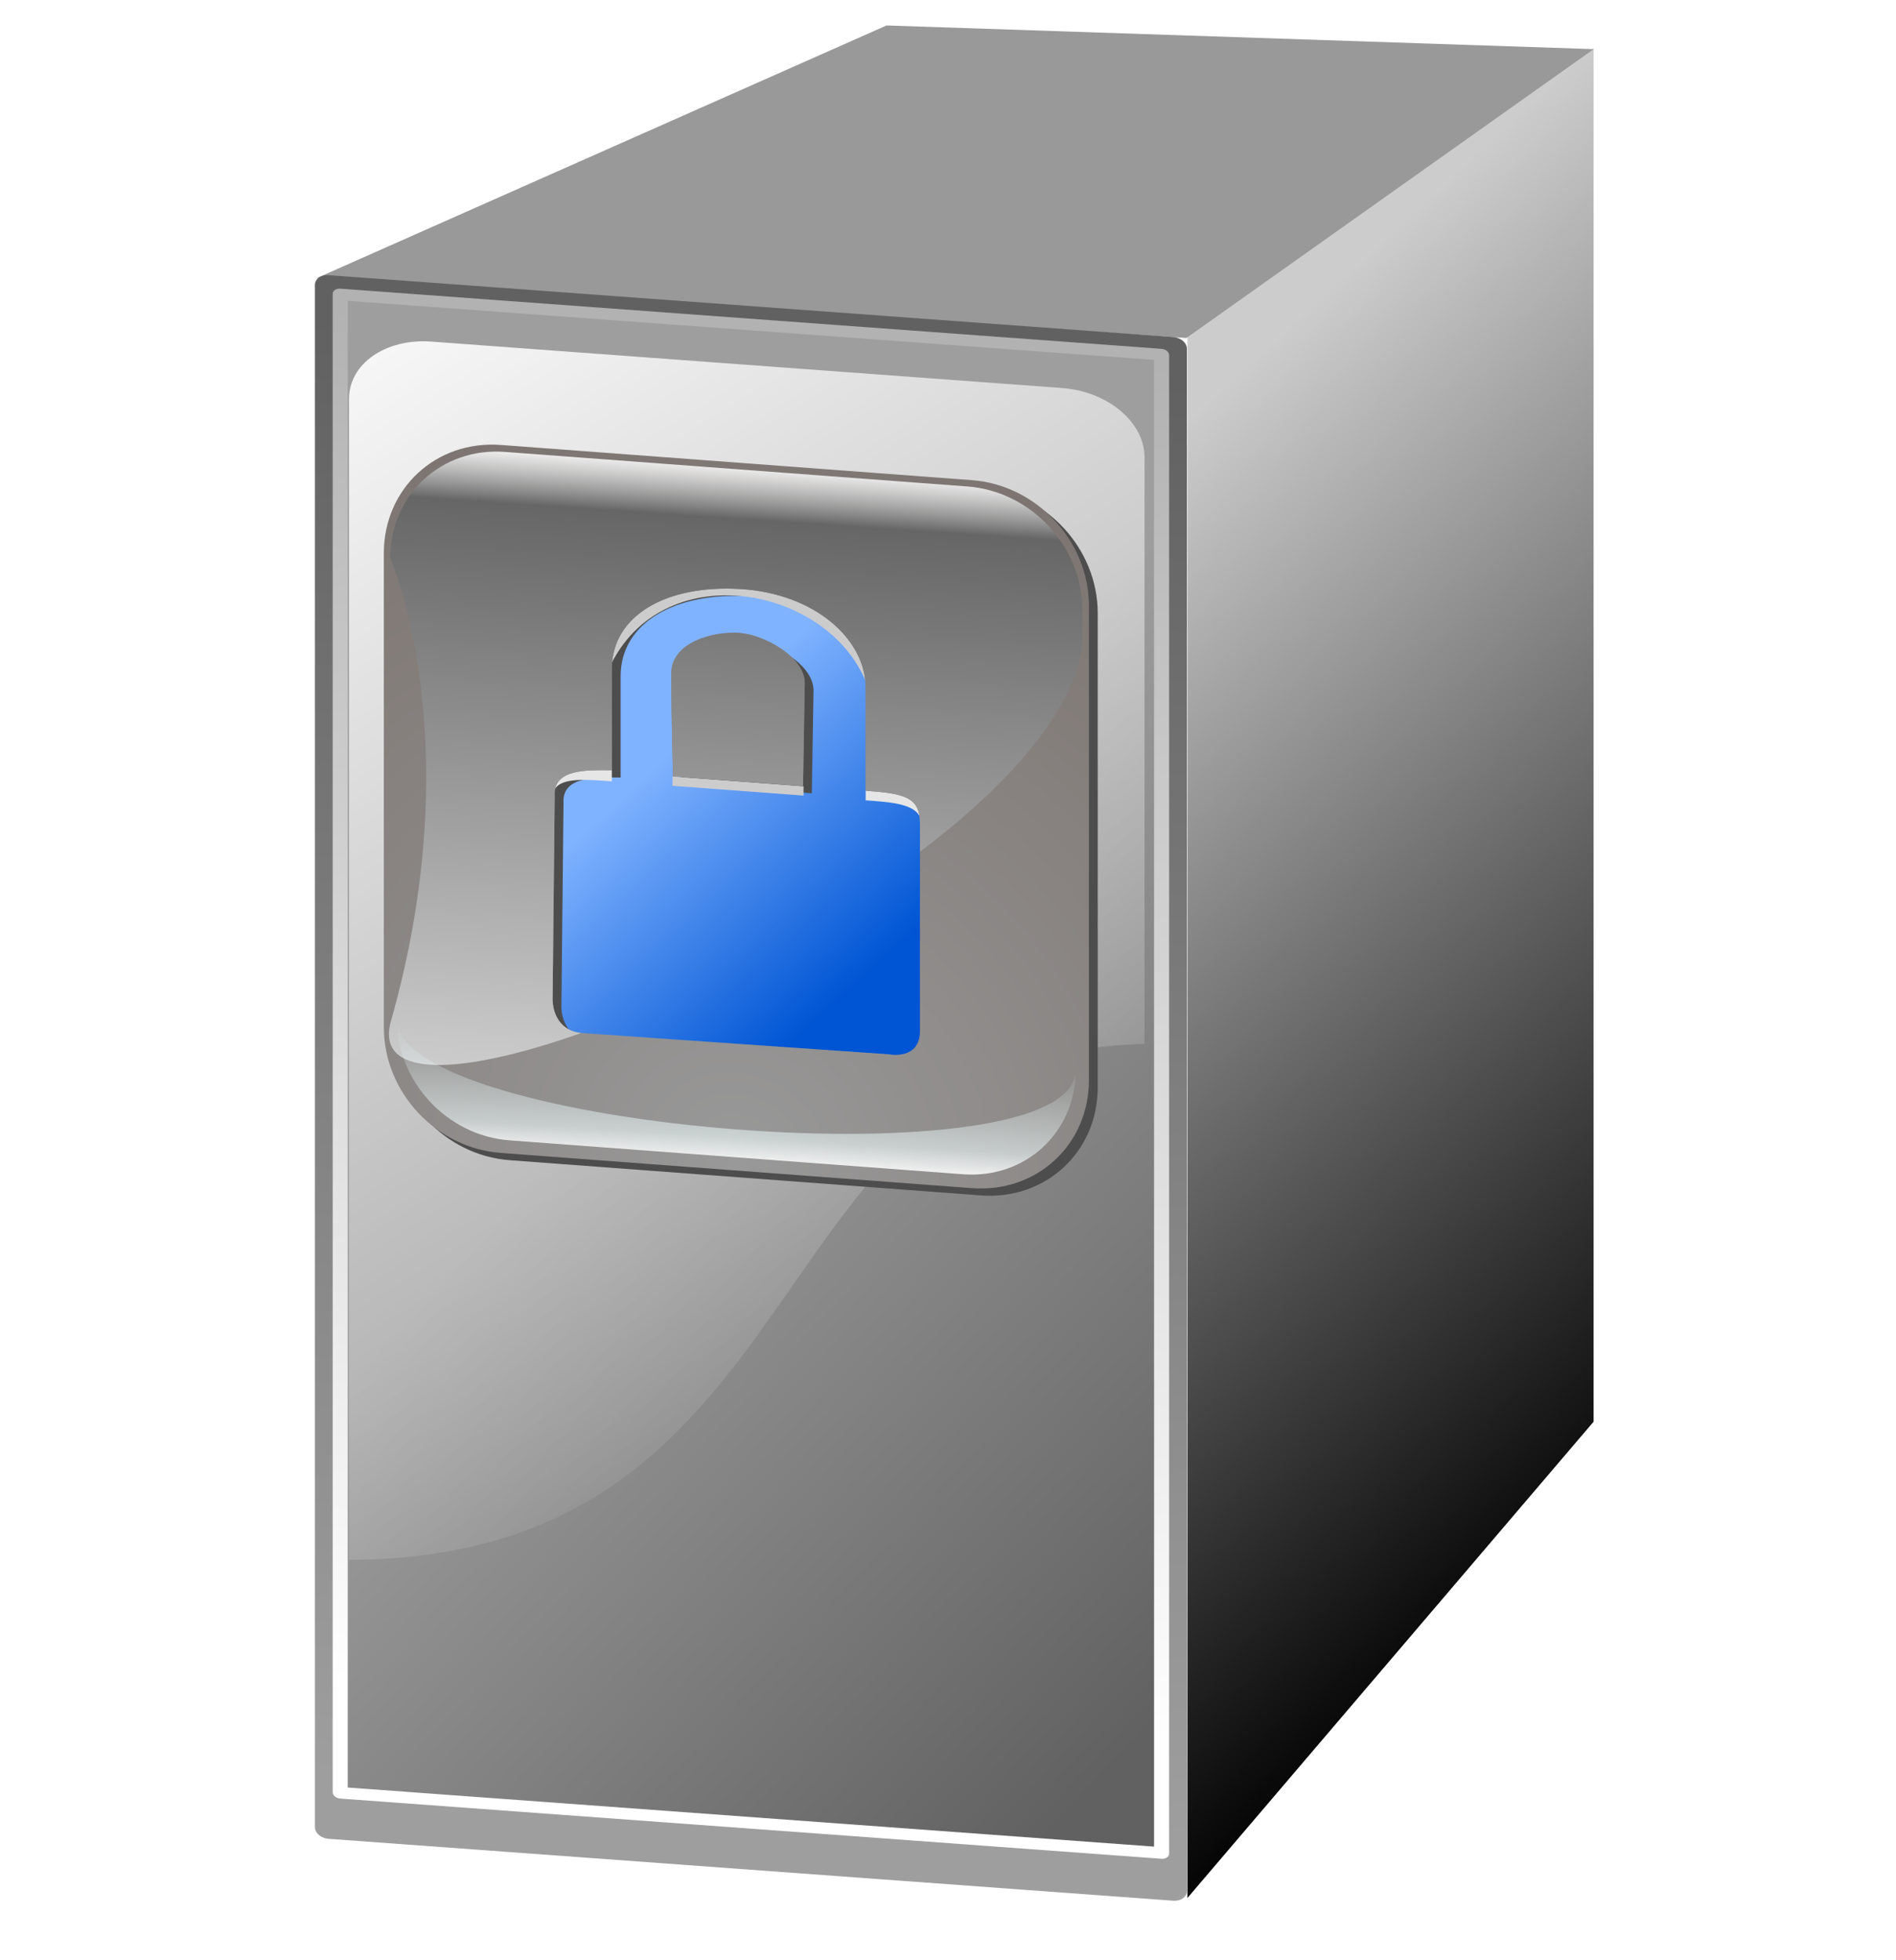<?xml version="1.0" encoding="UTF-8" standalone="no"?>
<svg
   xmlns:dc="http://purl.org/dc/elements/1.1/"
   xmlns:cc="http://creativecommons.org/ns#"
   xmlns:rdf="http://www.w3.org/1999/02/22-rdf-syntax-ns#"
   xmlns:svg="http://www.w3.org/2000/svg"
   xmlns="http://www.w3.org/2000/svg"
   xmlns:xlink="http://www.w3.org/1999/xlink"
   xmlns:sodipodi="http://sodipodi.sourceforge.net/DTD/sodipodi-0.dtd"
   xmlns:inkscape="http://www.inkscape.org/namespaces/inkscape"
   width="119"
   height="123"
   viewBox="0.023 -0.342 119 123"
   overflow="visible"
   enable-background="new 0.023 -0.342 119 123"
   xml:space="preserve"
   id="svg1"
   sodipodi:version="0.32"
   inkscape:version="0.91 r13725"
   sodipodi:docname="server-auth.svg"
   inkscape:export-filename="/home/arcisz/Desktop/Projekty/mycomputer.png"
   inkscape:export-xdpi="96.809998"
   inkscape:export-ydpi="96.809998"
   version="1.1"><defs
     id="defs168"><linearGradient
       inkscape:collect="always"
       id="linearGradient4362"><stop
         style="stop-color:#0055d4;stop-opacity:1"
         offset="0"
         id="stop4364" /><stop
         style="stop-color:#80b3ff;stop-opacity:1"
         offset="1"
         id="stop4366" /></linearGradient><inkscape:perspective
       sodipodi:type="inkscape:persp3d"
       inkscape:vp_x="-224.69317 : 130.60723 : 1"
       inkscape:vp_y="0 : 3956.0301 : 0"
       inkscape:vp_z="187.67774 : 159.2498 : 1"
       inkscape:persp3d-origin="-26.325296 : -161.18864 : 1"
       id="perspective4220" /><linearGradient
       id="linearGradient2049"><stop
         offset="0.034"
         style="stop-color:#00ff00;stop-opacity:1;"
         id="stop2050" /><stop
         offset="1"
         style="stop-color:#009700;stop-opacity:1;"
         id="stop2051" /></linearGradient><linearGradient
       id="linearGradient2020"><stop
         offset="0"
         style="stop-color:#9e9e9e;stop-opacity:1;"
         id="stop2022" /><stop
         offset="1"
         style="stop-color:#616161;stop-opacity:1;"
         id="stop2021" /></linearGradient><linearGradient
       id="linearGradient2017"><stop
         offset="0"
         style="stop-color:#9e9e9e;stop-opacity:1;"
         id="stop2019" /><stop
         offset="1"
         style="stop-color:#616161;stop-opacity:1;"
         id="stop2018" /></linearGradient><linearGradient
       id="linearGradient2001"><stop
         offset="0.034"
         style="stop-color:#ffffff;stop-opacity:1;"
         id="stop2003" /><stop
         offset="1"
         style="stop-color:#878787;stop-opacity:1;"
         id="stop2002" /></linearGradient><linearGradient
       id="linearGradient1987"><stop
         offset="0.034"
         style="stop-color:#ffffff;stop-opacity:1;"
         id="stop1989" /><stop
         offset="1"
         style="stop-color:#b2b2b2;stop-opacity:1;"
         id="stop1988" /></linearGradient><linearGradient
       id="linearGradient1939"><stop
         offset="0"
         style="stop-color:#ffffff;stop-opacity:1;"
         id="stop1941" /><stop
         offset="1"
         style="stop-color:#cfcfcf;stop-opacity:1;"
         id="stop1940" /></linearGradient><linearGradient
       id="linearGradient1925"><stop
         offset="0"
         style="stop-color:#ffffff;stop-opacity:1;"
         id="stop1927" /><stop
         offset="1"
         style="stop-color:#ffffff;stop-opacity:0;"
         id="stop1926" /></linearGradient><linearGradient
       id="linearGradient1910"><stop
         offset="0.034"
         style="stop-color:#ffffff;stop-opacity:1;"
         id="stop1912" /><stop
         offset="1"
         style="stop-color:#b2b2b2;stop-opacity:1;"
         id="stop1911" /></linearGradient><linearGradient
       id="linearGradient1902"><stop
         offset="0"
         style="stop-color:#9e9e9e;stop-opacity:1;"
         id="stop1904" /><stop
         offset="1"
         style="stop-color:#616161;stop-opacity:1;"
         id="stop1903" /></linearGradient><linearGradient
       id="linearGradient1895"><stop
         offset="0"
         style="stop-color:#cccccc;stop-opacity:1;"
         id="stop1897" /><stop
         offset="1"
         style="stop-color:#616161;stop-opacity:1;"
         id="stop1896" /></linearGradient><linearGradient
       inkscape:collect="always"
       xlink:href="#linearGradient1902"
       id="linearGradient1894"
       gradientTransform="matrix(0.657,0,0,1.528,-53.632,0.794)"
       x1="167.027"
       y1="72.893"
       x2="167.027"
       y2="7.541"
       gradientUnits="userSpaceOnUse" /><linearGradient
       inkscape:collect="always"
       xlink:href="#linearGradient1902"
       id="linearGradient1901"
       gradientTransform="matrix(0.657,0,0,1.528,-52.129,4.357)"
       x1="131.02"
       y1="69.246"
       x2="131.02"
       y2="6.213"
       gradientUnits="userSpaceOnUse" /><linearGradient
       inkscape:collect="always"
       xlink:href="#linearGradient1925"
       id="linearGradient1924"
       gradientTransform="scale(0.739,1.353)"
       x1="108.457"
       y1="33.613"
       x2="134.875"
       y2="60.464"
       gradientUnits="userSpaceOnUse" /><linearGradient
       inkscape:collect="always"
       xlink:href="#linearGradient1902"
       id="linearGradient1928"
       gradientUnits="userSpaceOnUse"
       gradientTransform="matrix(0.684,0,0,1.587,-58.23,3.466)"
       x1="151.293"
       y1="29.794"
       x2="174.058"
       y2="65.576" /><linearGradient
       inkscape:collect="always"
       xlink:href="#linearGradient1910"
       id="linearGradient1929"
       gradientUnits="userSpaceOnUse"
       gradientTransform="matrix(0.668,0,0,1.562,-54,4.74)"
       x1="147.334"
       y1="66.202"
       x2="147.334"
       y2="5.227" /><linearGradient
       inkscape:collect="always"
       xlink:href="#linearGradient1939"
       id="linearGradient1977"
       gradientUnits="userSpaceOnUse"
       gradientTransform="matrix(1.718,0,0,0.234,1.496,65.513)"
       x1="47.611"
       y1="20.174"
       x2="56.111"
       y2="53.457" /><linearGradient
       inkscape:collect="always"
       xlink:href="#linearGradient1902"
       id="linearGradient1978"
       gradientUnits="userSpaceOnUse"
       gradientTransform="matrix(1.587,0,0,0.212,1.496,66.295)"
       x1="59.365"
       y1="40.895"
       x2="59.437"
       y2="19.193" /><linearGradient
       inkscape:collect="always"
       xlink:href="#linearGradient1939"
       id="linearGradient1980"
       gradientUnits="userSpaceOnUse"
       gradientTransform="matrix(1.718,0,0,0.24,1.496,63.591)"
       x1="47.611"
       y1="20.174"
       x2="56.111"
       y2="53.457" /><linearGradient
       inkscape:collect="always"
       xlink:href="#linearGradient1902"
       id="linearGradient1981"
       gradientUnits="userSpaceOnUse"
       gradientTransform="matrix(1.587,0,0,0.218,1.496,64.394)"
       x1="59.365"
       y1="40.895"
       x2="59.437"
       y2="19.193" /><linearGradient
       inkscape:collect="always"
       xlink:href="#linearGradient1925"
       id="linearGradient2058"
       gradientTransform="matrix(0.685,0.066,0,1.368,-50.53,-1.032)"
       x1="106.479"
       y1="3.351"
       x2="134.771"
       y2="65.581"
       gradientUnits="userSpaceOnUse" /><filter
       inkscape:collect="always"
       id="filter26743"><feGaussianBlur
         inkscape:collect="always"
         stdDeviation="1.745"
         id="feGaussianBlur26745" /></filter><radialGradient
       inkscape:collect="always"
       xlink:href="#linearGradient4887"
       id="radialGradient26679"
       gradientUnits="userSpaceOnUse"
       gradientTransform="matrix(2.297,0,0,2.307,-262.783,-156.167)"
       cx="202.644"
       cy="119.648"
       fx="202.644"
       fy="119.648"
       r="58.284" /><linearGradient
       id="linearGradient4887"><stop
         id="stop4889"
         offset="0"
         style="stop-color:#999999;stop-opacity:1" /><stop
         id="stop4891"
         offset="1"
         style="stop-color:#7b726e;stop-opacity:1" /></linearGradient><linearGradient
       inkscape:collect="always"
       xlink:href="#linearGradient4879"
       id="linearGradient26681"
       gradientUnits="userSpaceOnUse"
       x1="202.153"
       y1="4.564"
       x2="202.915"
       y2="106.53" /><linearGradient
       id="linearGradient4879"><stop
         style="stop-color:#ffffff;stop-opacity:0.862;"
         offset="0"
         id="stop4881" /><stop
         id="stop4883"
         offset="0.083"
         style="stop-color:#666666;stop-opacity:1" /><stop
         style="stop-color:#cccccc;stop-opacity:1"
         offset="1"
         id="stop4885" /></linearGradient><linearGradient
       inkscape:collect="always"
       xlink:href="#linearGradient26578"
       id="linearGradient26683"
       gradientUnits="userSpaceOnUse"
       x1="200.474"
       y1="118.723"
       x2="200.203"
       y2="99.468" /><linearGradient
       id="linearGradient26578"><stop
         style="stop-color:#ffffff;stop-opacity:0.862;"
         offset="0"
         id="stop26580" /><stop
         id="stop26582"
         offset="0.196"
         style="stop-color:#f3ffff;stop-opacity:0.561;" /><stop
         style="stop-color:#e8ffff;stop-opacity:0"
         offset="1"
         id="stop26584" /></linearGradient><linearGradient
       inkscape:collect="always"
       xlink:href="#linearGradient4362"
       id="linearGradient4368"
       x1="-27.456"
       y1="52.378"
       x2="-40.595"
       y2="41.394"
       gradientUnits="userSpaceOnUse" /><linearGradient
       inkscape:collect="always"
       xlink:href="#linearGradient2020"
       id="linearGradient4265"
       gradientTransform="matrix(0.657,0,0,1.528,-52.129,4.357)"
       x1="131.02"
       y1="69.246"
       x2="131.02"
       y2="6.213"
       gradientUnits="userSpaceOnUse" /><linearGradient
       inkscape:collect="always"
       xlink:href="#linearGradient2020"
       id="linearGradient4267"
       gradientUnits="userSpaceOnUse"
       gradientTransform="matrix(0.684,0,0,1.587,-58.23,3.466)"
       x1="151.293"
       y1="29.794"
       x2="174.058"
       y2="65.576" /><linearGradient
       inkscape:collect="always"
       xlink:href="#linearGradient4335"
       id="linearGradient4341"
       x1="96.967"
       y1="120.001"
       x2="78.129"
       y2="31.376"
       gradientUnits="userSpaceOnUse"
       gradientTransform="matrix(0.995,-0.703,0,1.025,0.163,45.811)" /><linearGradient
       inkscape:collect="always"
       id="linearGradient4335"><stop
         style="stop-color:#000000;stop-opacity:1;"
         offset="0"
         id="stop4337" /><stop
         style="stop-color:#cccccc;stop-opacity:1"
         offset="1"
         id="stop4339" /></linearGradient></defs><sodipodi:namedview
     id="base"
     pagecolor="#ffffff"
     bordercolor="#666666"
     borderopacity="1.0"
     inkscape:pageopacity="0.0"
     inkscape:pageshadow="2"
     inkscape:zoom="7.9999999"
     inkscape:cx="54.606862"
     inkscape:cy="70.303808"
     inkscape:window-width="2560"
     inkscape:window-height="1378"
     inkscape:window-x="0"
     inkscape:window-y="0"
     inkscape:current-layer="g4293"
     showguides="true"
     inkscape:guide-bbox="true"
     showgrid="false"
     inkscape:window-maximized="1" /><g
     id="g4345"
     transform="matrix(1.238,0,0,0.95,-8.46,6.539)"><g
       id="g4456"
       transform="translate(1.616,-2.106)"><g
         id="g4293"
         transform="matrix(0.808,0,0,1.053,6.835,-6.887)"><path
           style="opacity:1;fill:url(#linearGradient4341);fill-opacity:1;fill-rule:evenodd;stroke:#070707;stroke-width:1.012;stroke-linejoin:round;stroke-miterlimit:4;stroke-dasharray:none;stroke-dashoffset:0;stroke-opacity:0"
           d="m 72.524,22.693 25.487,-18.005 0,86.16 -25.487,29.881 z"
           id="rect4333"
           inkscape:connector-curvature="0"
           sodipodi:nodetypes="ccccc" /><path
           style="opacity:1;fill:#999999;fill-opacity:1;fill-rule:evenodd;stroke:#070707;stroke-width:1;stroke-linejoin:round;stroke-miterlimit:4;stroke-dasharray:none;stroke-dashoffset:0;stroke-opacity:0"
           d="M 53.646,3.259 98.015,4.744 72.457,22.868 17.884,19.112 Z"
           id="rect4346"
           inkscape:connector-curvature="0"
           sodipodi:nodetypes="ccccc" /></g><rect
         transform="matrix(0.995,0.095,0,1,0,0)"
         style="fill:url(#linearGradient1894);fill-opacity:1;stroke:url(#linearGradient1901);stroke-width:1.405;stroke-linecap:round;stroke-linejoin:round;stroke-miterlimit:4;stroke-dasharray:none;stroke-dashoffset:0;stroke-opacity:1"
         id="rect1269"
         width="43.024"
         height="101.886"
         x="22.011"
         y="11.651"
         ry="0"
         rx="0" /><rect
         transform="matrix(0.995,0.095,0,1,0,0)"
         style="fill:url(#linearGradient1928);fill-opacity:1;stroke:url(#linearGradient1929);stroke-width:0.766;stroke-linecap:round;stroke-linejoin:round;stroke-miterlimit:4;stroke-dashoffset:0;stroke-opacity:1"
         id="rect1905"
         width="41.851"
         height="98.975"
         x="22.597"
         y="12.167"
         ry="0"
         rx="0" /><path
         style="fill:url(#linearGradient2058);fill-opacity:1;fill-rule:evenodd;stroke:none;stroke-width:0.25pt;stroke-linecap:butt;stroke-linejoin:miter;stroke-opacity:1"
         d="m 27.106,17.428 c -2.316,-0.222 -4.175,1.458 -4.175,3.775 l 0,76.697 C 47.274,97.832 43.363,64.278 63.261,63.828 l 0,-38.757 c 0,-2.316 -1.859,-4.354 -4.175,-4.576 L 27.106,17.428 Z"
         id="path2052"
         inkscape:connector-curvature="0" /><g
         id="g4349"
         transform="translate(75.539,8.162)"><rect
           ry="6.166"
           rx="3.846"
           y="22.505"
           x="-46.872"
           height="38.44"
           width="29.084"
           id="rect4337"
           style="opacity:1;fill:url(#linearGradient4368);fill-opacity:1;stroke:none;stroke-width:0.1;stroke-miterlimit:4;stroke-dasharray:none;stroke-opacity:1" /><g
           id="g4997"
           transform="matrix(0.308,0.03,0,0.401,-95.388,9.661)"><g
             id="g4987"><path
               style="fill:#4d4d4d;fill-opacity:1;stroke:none;filter:url(#filter26743)"
               d="m 165.323,4.868 c -10.667,0 -19.25,8.614 -19.25,19.281 l 0,78.094 c 0,10.667 8.583,19.25 19.25,19.25 l 77.562,0 c 10.667,0 19.25,-8.583 19.25,-19.25 l 0,-78.094 c 0,-10.667 -8.583,-19.281 -19.25,-19.281 l -77.562,0 z m 39.469,20.781 c 12.27,-0.173 20.594,6.754 20.594,14.75 l 0,16.938 c 6.237,0 8.938,0.296 8.938,4.688 l 0,34.094 c 0.071,5.04 -5.156,4.344 -5.156,4.344 l -50.688,0.281 c -4.769,-0.219 -4.625,-5.156 -4.625,-5.156 l 0.344,-33.563 c -0.31,-4.577 5.61,-4.666 9.406,-4.938 l 0,-16.688 c 0,-8.784 8.918,-14.577 21.188,-14.75 z m 0,7.25 c -4.384,-0.06 -11.406,2.359 -11.406,7.5 0,6.78 0.281,16.938 0.281,16.938 l 21.406,0 0.281,-16.938 c 0,-4.401 -6.694,-7.447 -10.562,-7.5 z"
               id="path26685"
               inkscape:connector-curvature="0" /><path
               sodipodi:nodetypes="csccc"
               inkscape:connector-curvature="0"
               id="path26656"
               d="m 232.814,59.797 c 0.068,-2.78 -2.161,-3.695 -4.407,-3.915 -2.246,-0.22 -4.47,0.254 -4.47,0.254 l 0,1.691 c 3.692,0 7.803,-0.092 8.877,1.97 z"
               style="fill:#e6e6e6;fill-opacity:1;stroke:none" /><rect
               rx="0"
               ry="0"
               y="56.283"
               x="192.141"
               height="1.534"
               width="21.573"
               id="rect26654"
               style="fill:#cccccc;fill-opacity:1;stroke:none" /><path
               sodipodi:nodetypes="ccc"
               inkscape:connector-curvature="0"
               id="path26652"
               d="m 182.17,38.252 c -0.192,-18.409 42.052,-19.757 41.832,0.119 -6.431,-15.344 -32.821,-18.305 -41.832,-0.119 z"
               style="fill:#cccccc;fill-opacity:1;stroke:none" /><path
               style="fill:#e6e6e6;fill-opacity:1;stroke:none"
               d="m 172.8,59.797 c -0.068,-2.78 2.161,-3.695 4.407,-3.915 2.246,-0.22 4.946,-0.11 4.946,-0.11 l 0,2.055 c -3.692,0 -8.278,-0.092 -9.352,1.97 z"
               id="path26658"
               inkscape:connector-curvature="0"
               sodipodi:nodetypes="csccc" /><path
               inkscape:connector-curvature="0"
               id="rect25973"
               d="m 163.875,3.781 c -10.667,0 -19.25,8.614 -19.25,19.281 l 0,78.094 c 0,10.667 8.583,19.25 19.25,19.25 l 77.562,0 c 10.667,0 19.25,-8.583 19.25,-19.25 l 0,-78.094 c 0,-10.667 -8.583,-19.281 -19.25,-19.281 l -77.562,0 z m 39.469,20.781 c 12.27,-0.173 20.594,6.754 20.594,14.75 l 0,16.938 c 6.237,0 8.938,0.296 8.938,4.688 l 0,34.094 c 0.071,5.04 -5.156,4.344 -5.156,4.344 l -50.688,0.281 C 172.262,99.437 172.406,94.5 172.406,94.5 L 172.75,60.938 c -0.31,-4.577 5.61,-4.666 9.406,-4.938 l 0,-16.688 c 0,-8.784 8.918,-14.577 21.188,-14.75 z m 0,7.25 c -4.384,-0.06 -11.406,2.359 -11.406,7.5 0,6.78 0.281,16.938 0.281,16.938 l 21.406,0 0.281,-16.938 c 0,-4.401 -6.694,-7.447 -10.562,-7.5 z"
               style="fill:url(#radialGradient26679);fill-opacity:1;stroke:none" /><path
               inkscape:connector-curvature="0"
               id="rect26548"
               d="m 164.594,4.875 c -10.467,0 -18.906,8.439 -18.906,18.906 0,0 13.288,29.199 0,76.656 -2.187,9.513 12.223,7.457 31.438,-0.781 l -0.094,0 C 172.262,99.437 172.406,94.5 172.406,94.5 L 172.75,60.938 c -0.31,-4.577 5.61,-4.666 9.406,-4.938 l 0,-16.688 c 0,-8.784 8.918,-14.577 21.188,-14.75 12.27,-0.173 20.594,6.754 20.594,14.75 l 0,16.938 c 6.237,0 8.938,0.296 8.938,4.688 l 0,4.688 c 14.687,-12.189 25.618,-25.29 26.719,-36.531 l 0,-5.312 C 259.594,13.314 251.155,4.875 240.688,4.875 l -76.094,0 z m 38.75,26.938 c -4.384,-0.06 -11.406,2.359 -11.406,7.5 0,6.78 0.281,16.938 0.281,16.938 l 21.406,0 0.281,-16.938 c 0,-4.401 -6.694,-7.447 -10.562,-7.5 z"
               style="fill:url(#linearGradient26681);fill-opacity:1;stroke:none" /><path
               sodipodi:nodetypes="csscc"
               inkscape:connector-curvature="0"
               id="rect26567"
               d="m 258.508,99.693 c 0,10.268 -8.266,18.534 -18.534,18.534 l -74.66,0 c -10.268,0 -18.534,-8.266 -18.534,-18.534 -0.126,18.271 111.729,18.908 111.729,0 z"
               style="fill:url(#linearGradient26683);fill-opacity:1;stroke:none" /></g></g></g></g></g></svg>